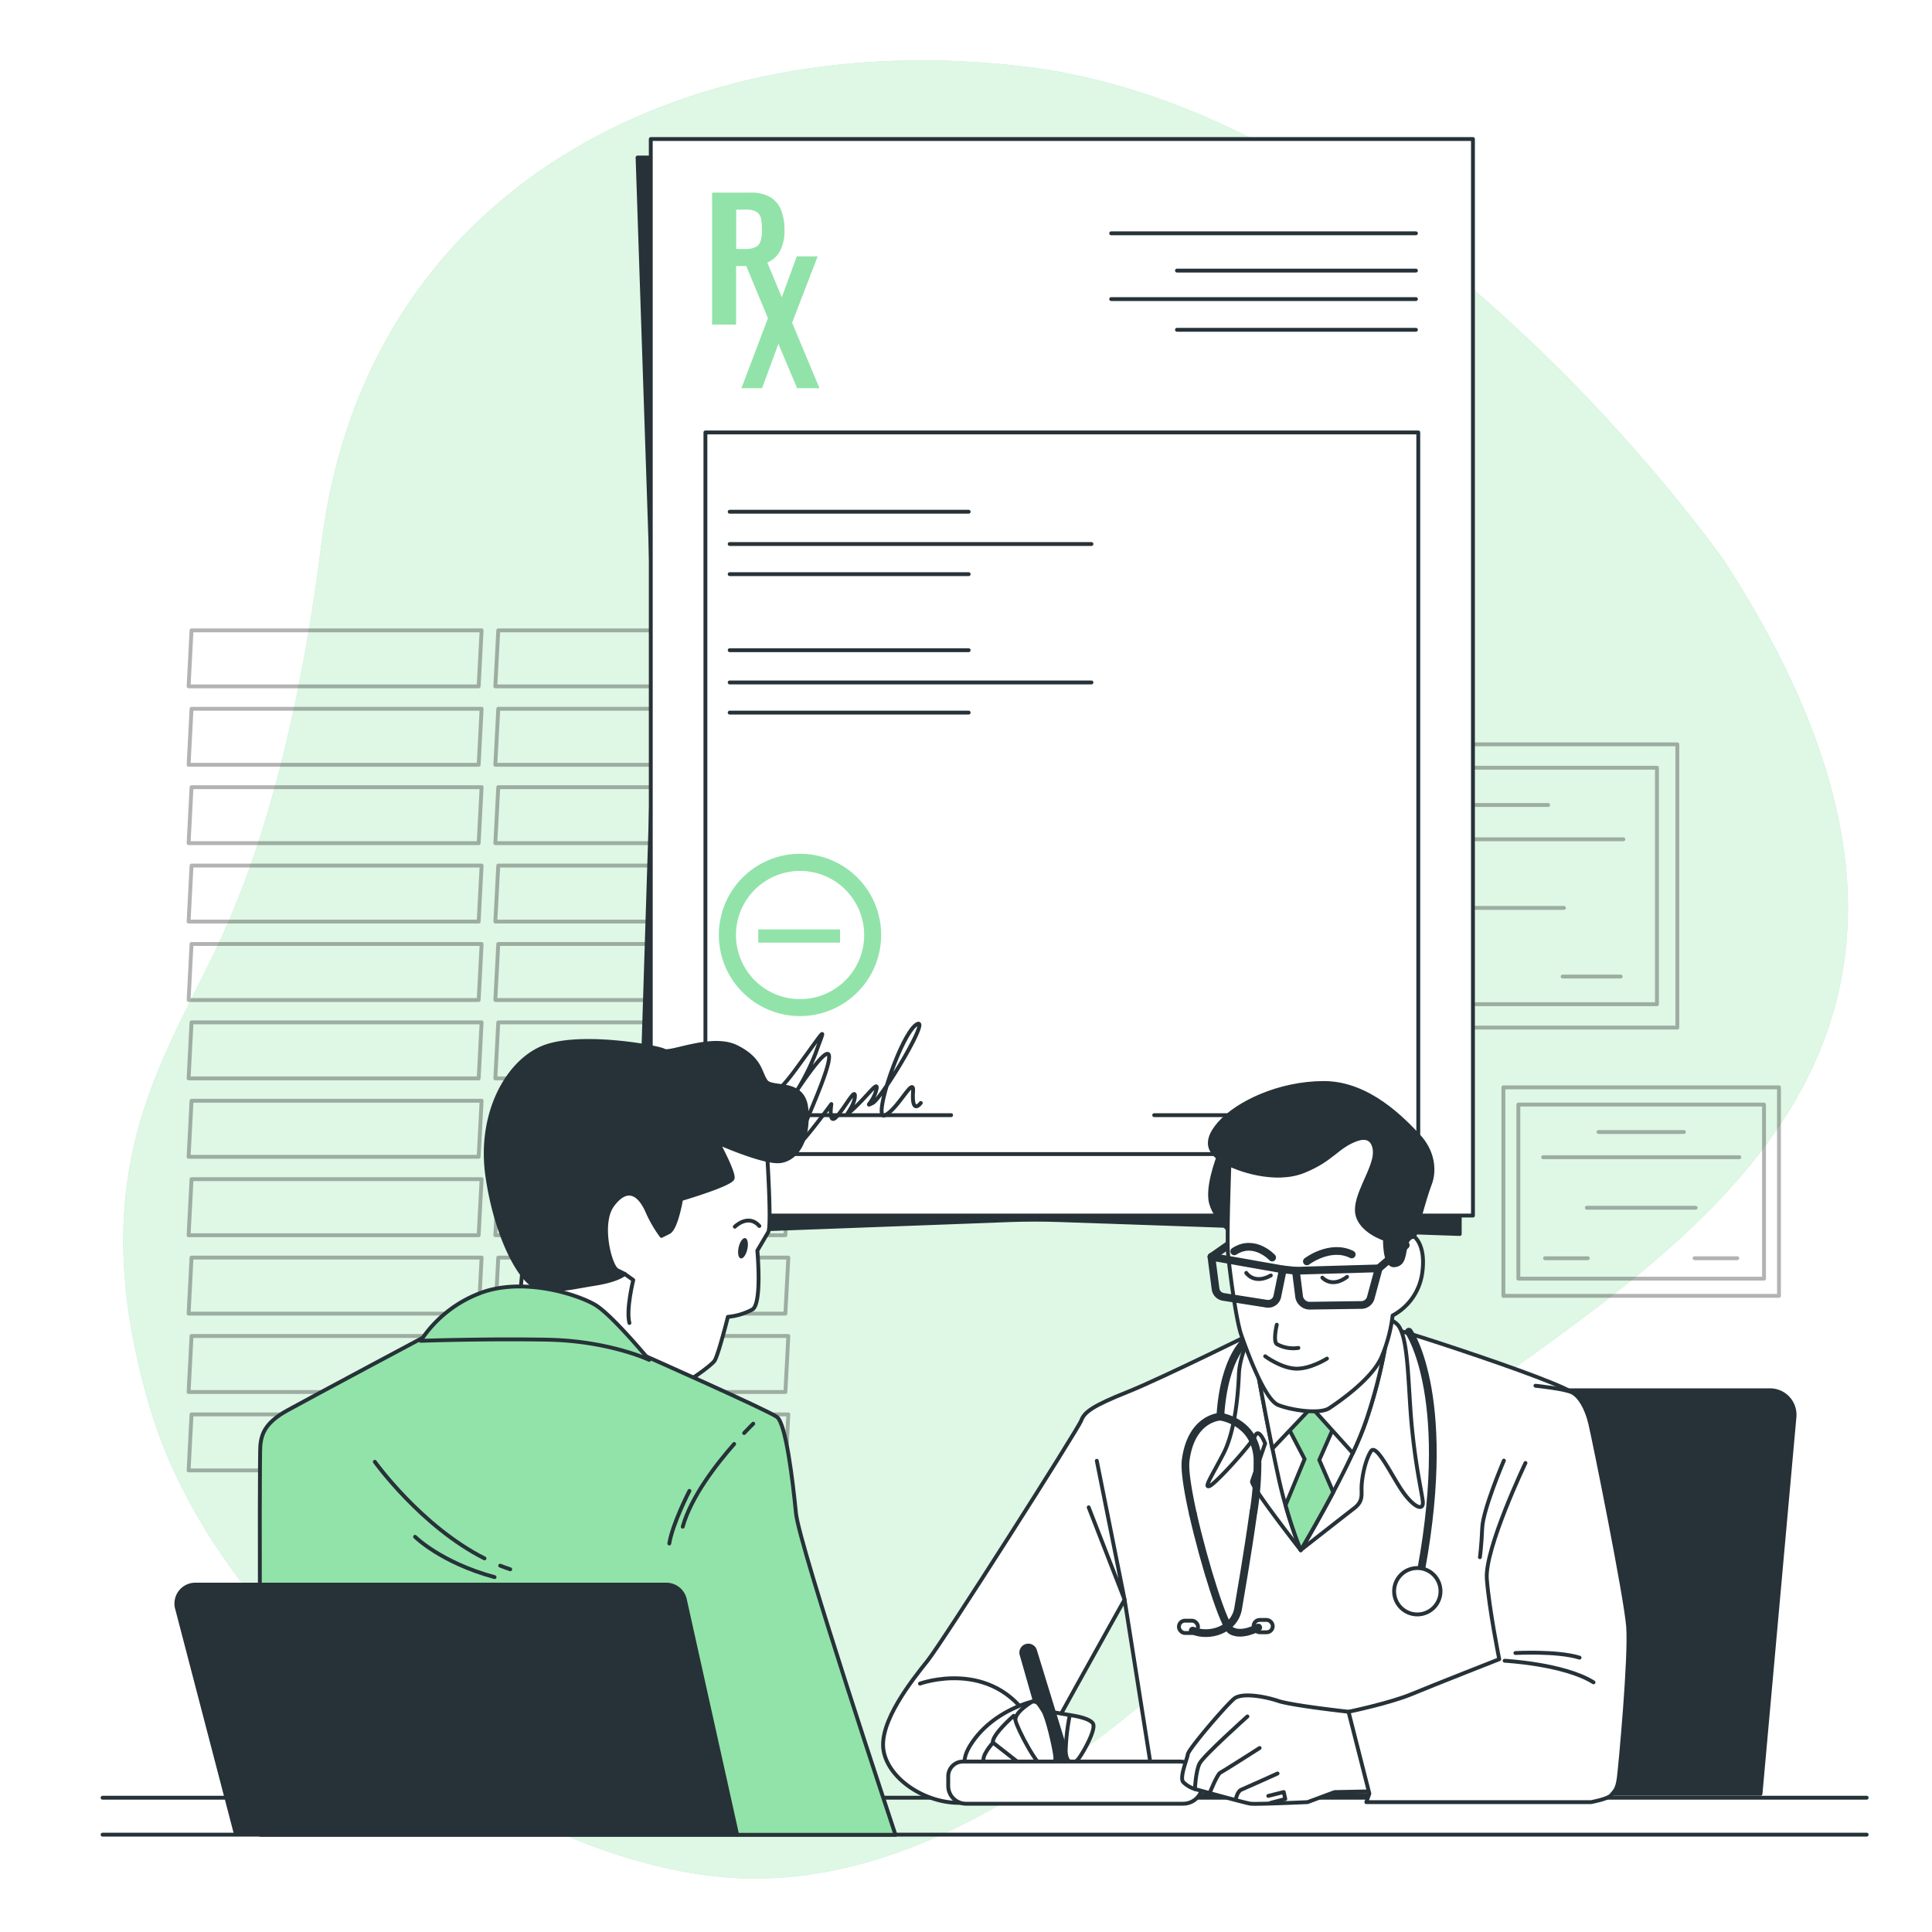 <svg class="animated" id="freepik_stories-medical-prescription" xmlns="http://www.w3.org/2000/svg" viewBox="0 0 500 500" version="1.1" xmlns:xlink="http://www.w3.org/1999/xlink" xmlns:svgjs="http://svgjs.com/svgjs"><style>svg#freepik_stories-medical-prescription:not(.animated) .animable {opacity: 0;}svg#freepik_stories-medical-prescription.animated #freepik--character-2--inject-10 {animation: 6s Infinite  linear wind;animation-delay: 0s;}svg#freepik_stories-medical-prescription.animated #freepik--character-1--inject-10 {animation: 6s Infinite  linear wind;animation-delay: 0s;}            @keyframes wind {                0% {                    transform: rotate( 0deg );                }                25% {                    transform: rotate( 1deg );                }                75% {                    transform: rotate( -1deg );                }            }        </style><g id="freepik--background-simple--inject-10" class="animable" style="transform-origin: 255.072px 250.894px;"><path d="M446.33,145.29s-80.4-115.75-180.78-128C176.94,6.41,94.69,48.79,83.24,140.35,79.16,173,71.9,209.07,59,238.83,44.53,272.21,19.84,300,38.75,364.17s98.77,122.12,156.82,122,112.58-52.89,157.57-100.88S541.4,292.17,446.33,145.29Z" style="fill: rgb(146, 227, 169); transform-origin: 255.072px 250.894px;" id="el56t474plnb5" class="animable"></path><g id="eljr7eb4zm0pi"><path d="M446.33,145.29s-80.4-115.75-180.78-128C176.94,6.41,94.69,48.79,83.24,140.35,79.16,173,71.9,209.07,59,238.83,44.53,272.21,19.84,300,38.75,364.17s98.77,122.12,156.82,122,112.58-52.89,157.57-100.88S541.4,292.17,446.33,145.29Z" style="fill: rgb(255, 255, 255); opacity: 0.7; transform-origin: 255.072px 250.894px;" class="animable"></path></g></g><g id="freepik--Window--inject-10" class="animable" style="transform-origin: 126.415px 271.84px;"><g id="el5o4rhinqwuq"><g style="opacity: 0.3; transform-origin: 126.415px 271.84px;" class="animable"><polygon points="123.88 177.63 48.81 177.63 49.57 163.14 124.64 163.14 123.88 177.63" style="fill: none; stroke: rgb(0, 0, 0); stroke-linecap: round; stroke-linejoin: round; transform-origin: 86.725px 170.385px;" id="elrk6zssdz2w" class="animable"></polygon><polygon points="123.88 197.92 48.81 197.92 49.57 183.43 124.64 183.43 123.88 197.92" style="fill: none; stroke: rgb(0, 0, 0); stroke-linecap: round; stroke-linejoin: round; transform-origin: 86.725px 190.675px;" id="elrc80aqwpsdl" class="animable"></polygon><polygon points="123.88 218.21 48.81 218.21 49.57 203.72 124.64 203.72 123.88 218.21" style="fill: none; stroke: rgb(0, 0, 0); stroke-linecap: round; stroke-linejoin: round; transform-origin: 86.725px 210.965px;" id="elme2nzgyvhus" class="animable"></polygon><polygon points="123.88 238.5 48.81 238.5 49.57 224.01 124.64 224.01 123.88 238.5" style="fill: none; stroke: rgb(0, 0, 0); stroke-linecap: round; stroke-linejoin: round; transform-origin: 86.725px 231.255px;" id="elq5052jru8ag" class="animable"></polygon><polygon points="123.88 258.8 48.81 258.8 49.57 244.3 124.64 244.3 123.88 258.8" style="fill: none; stroke: rgb(0, 0, 0); stroke-linecap: round; stroke-linejoin: round; transform-origin: 86.725px 251.55px;" id="elxogefs15jye" class="animable"></polygon><polygon points="123.88 279.09 48.81 279.09 49.57 264.59 124.64 264.59 123.88 279.09" style="fill: none; stroke: rgb(0, 0, 0); stroke-linecap: round; stroke-linejoin: round; transform-origin: 86.725px 271.84px;" id="eldamrmxguldc" class="animable"></polygon><polygon points="123.88 299.38 48.81 299.38 49.57 284.88 124.64 284.88 123.88 299.38" style="fill: none; stroke: rgb(0, 0, 0); stroke-linecap: round; stroke-linejoin: round; transform-origin: 86.725px 292.13px;" id="elc0d9s882e" class="animable"></polygon><polygon points="123.88 319.67 48.81 319.67 49.57 305.17 124.64 305.17 123.88 319.67" style="fill: none; stroke: rgb(0, 0, 0); stroke-linecap: round; stroke-linejoin: round; transform-origin: 86.725px 312.42px;" id="el0nv6wc483wu" class="animable"></polygon><polygon points="123.88 339.96 48.81 339.96 49.57 325.46 124.64 325.46 123.88 339.96" style="fill: none; stroke: rgb(0, 0, 0); stroke-linecap: round; stroke-linejoin: round; transform-origin: 86.725px 332.71px;" id="elag3qs7dd4al" class="animable"></polygon><polygon points="123.88 360.25 48.81 360.25 49.57 345.75 124.64 345.75 123.88 360.25" style="fill: none; stroke: rgb(0, 0, 0); stroke-linecap: round; stroke-linejoin: round; transform-origin: 86.725px 353px;" id="elhbtdowi08q8" class="animable"></polygon><polygon points="123.88 380.54 48.81 380.54 49.57 366.05 124.64 366.05 123.88 380.54" style="fill: none; stroke: rgb(0, 0, 0); stroke-linecap: round; stroke-linejoin: round; transform-origin: 86.725px 373.295px;" id="el1ndofyjg47sh" class="animable"></polygon><polygon points="203.26 177.63 128.19 177.63 128.95 163.14 204.02 163.14 203.26 177.63" style="fill: none; stroke: rgb(0, 0, 0); stroke-linecap: round; stroke-linejoin: round; transform-origin: 166.105px 170.385px;" id="elold2qfn94mk" class="animable"></polygon><polygon points="203.26 197.92 128.19 197.92 128.95 183.43 204.02 183.43 203.26 197.92" style="fill: none; stroke: rgb(0, 0, 0); stroke-linecap: round; stroke-linejoin: round; transform-origin: 166.105px 190.675px;" id="el764tu98yl7s" class="animable"></polygon><polygon points="203.26 218.21 128.19 218.21 128.95 203.72 204.02 203.72 203.26 218.21" style="fill: none; stroke: rgb(0, 0, 0); stroke-linecap: round; stroke-linejoin: round; transform-origin: 166.105px 210.965px;" id="elvdskwk0w0a" class="animable"></polygon><polygon points="203.26 238.5 128.19 238.5 128.95 224.01 204.02 224.01 203.26 238.5" style="fill: none; stroke: rgb(0, 0, 0); stroke-linecap: round; stroke-linejoin: round; transform-origin: 166.105px 231.255px;" id="el8t96i7n1qt3" class="animable"></polygon><polygon points="203.26 258.8 128.19 258.8 128.95 244.3 204.02 244.3 203.26 258.8" style="fill: none; stroke: rgb(0, 0, 0); stroke-linecap: round; stroke-linejoin: round; transform-origin: 166.105px 251.55px;" id="el7f2td1oihd7" class="animable"></polygon><polygon points="203.26 279.09 128.19 279.09 128.95 264.59 204.02 264.59 203.26 279.09" style="fill: none; stroke: rgb(0, 0, 0); stroke-linecap: round; stroke-linejoin: round; transform-origin: 166.105px 271.84px;" id="el4d6d5zumex8" class="animable"></polygon><polygon points="203.26 299.38 128.19 299.38 128.95 284.88 204.02 284.88 203.26 299.38" style="fill: none; stroke: rgb(0, 0, 0); stroke-linecap: round; stroke-linejoin: round; transform-origin: 166.105px 292.13px;" id="el8i6h64uf2xt" class="animable"></polygon><polygon points="203.26 319.67 128.19 319.67 128.95 305.17 204.02 305.17 203.26 319.67" style="fill: none; stroke: rgb(0, 0, 0); stroke-linecap: round; stroke-linejoin: round; transform-origin: 166.105px 312.42px;" id="elemlqlzk4xp" class="animable"></polygon><polygon points="203.26 339.96 128.19 339.96 128.95 325.46 204.02 325.46 203.26 339.96" style="fill: none; stroke: rgb(0, 0, 0); stroke-linecap: round; stroke-linejoin: round; transform-origin: 166.105px 332.71px;" id="el6gwsy5g8gmv" class="animable"></polygon><polygon points="203.26 360.25 128.19 360.25 128.95 345.75 204.02 345.75 203.26 360.25" style="fill: none; stroke: rgb(0, 0, 0); stroke-linecap: round; stroke-linejoin: round; transform-origin: 166.105px 353px;" id="eldz3jmet2xnr" class="animable"></polygon><polygon points="203.26 380.54 128.19 380.54 128.95 366.05 204.02 366.05 203.26 380.54" style="fill: none; stroke: rgb(0, 0, 0); stroke-linecap: round; stroke-linejoin: round; transform-origin: 166.105px 373.295px;" id="el225cmz00vo3" class="animable"></polygon></g></g></g><g id="freepik--Diplomas--inject-10" class="animable" style="transform-origin: 398.795px 263.995px;"><g id="elizsbw6z37r"><g style="opacity: 0.3; transform-origin: 385.64px 229.285px;" class="animable"><rect x="337.19" y="192.63" width="96.9" height="73.31" style="fill: none; stroke: rgb(0, 0, 0); stroke-linecap: round; stroke-linejoin: round; transform-origin: 385.64px 229.285px;" id="elfktxyq2k409" class="animable"></rect><rect x="342.44" y="198.69" width="86.38" height="61.2" style="fill: none; stroke: rgb(0, 0, 0); stroke-linecap: round; stroke-linejoin: round; transform-origin: 385.63px 229.29px;" id="eljrssc4koffn" class="animable"></rect><line x1="370.61" y1="208.33" x2="400.66" y2="208.33" style="fill: none; stroke: rgb(0, 0, 0); stroke-linecap: round; stroke-linejoin: round; transform-origin: 385.635px 208.33px;" id="elehlcbxaixym" class="animable"></line><line x1="351.15" y1="217.21" x2="420.12" y2="217.21" style="fill: none; stroke: rgb(0, 0, 0); stroke-linecap: round; stroke-linejoin: round; transform-origin: 385.635px 217.21px;" id="el5amwmayfrj" class="animable"></line><line x1="366.52" y1="234.96" x2="404.75" y2="234.96" style="fill: none; stroke: rgb(0, 0, 0); stroke-linecap: round; stroke-linejoin: round; transform-origin: 385.635px 234.96px;" id="eltptdp0a0kf" class="animable"></line><line x1="351.83" y1="252.72" x2="366.86" y2="252.72" style="fill: none; stroke: rgb(0, 0, 0); stroke-linecap: round; stroke-linejoin: round; transform-origin: 359.345px 252.72px;" id="elrli0o16hjrb" class="animable"></line><line x1="404.41" y1="252.72" x2="419.43" y2="252.72" style="fill: none; stroke: rgb(0, 0, 0); stroke-linecap: round; stroke-linejoin: round; transform-origin: 411.92px 252.72px;" id="el7g1h8bh5eip" class="animable"></line></g></g><g id="el3vmzwbnca2s"><g style="opacity: 0.3; transform-origin: 424.74px 308.38px;" class="animable"><rect x="389.08" y="281.4" width="71.32" height="53.96" style="fill: none; stroke: rgb(0, 0, 0); stroke-linecap: round; stroke-linejoin: round; transform-origin: 424.74px 308.38px;" id="elyskch8mwy5" class="animable"></rect><rect x="392.95" y="285.86" width="63.58" height="45.05" style="fill: none; stroke: rgb(0, 0, 0); stroke-linecap: round; stroke-linejoin: round; transform-origin: 424.74px 308.385px;" id="el0jmoa3adkbiq" class="animable"></rect><line x1="413.69" y1="292.96" x2="435.8" y2="292.96" style="fill: none; stroke: rgb(0, 0, 0); stroke-linecap: round; stroke-linejoin: round; transform-origin: 424.745px 292.96px;" id="elioplepgz99" class="animable"></line><line x1="399.36" y1="299.49" x2="450.13" y2="299.49" style="fill: none; stroke: rgb(0, 0, 0); stroke-linecap: round; stroke-linejoin: round; transform-origin: 424.745px 299.49px;" id="ely6jxmjawwq" class="animable"></line><line x1="410.67" y1="312.56" x2="438.82" y2="312.56" style="fill: none; stroke: rgb(0, 0, 0); stroke-linecap: round; stroke-linejoin: round; transform-origin: 424.745px 312.56px;" id="el7jus12pt89j" class="animable"></line><line x1="399.86" y1="325.63" x2="410.92" y2="325.63" style="fill: none; stroke: rgb(0, 0, 0); stroke-linecap: round; stroke-linejoin: round; transform-origin: 405.39px 325.63px;" id="elsr942fcqczq" class="animable"></line><line x1="438.56" y1="325.63" x2="449.62" y2="325.63" style="fill: none; stroke: rgb(0, 0, 0); stroke-linecap: round; stroke-linejoin: round; transform-origin: 444.09px 325.63px;" id="el7el6n1xoegl" class="animable"></line></g></g></g><g id="freepik--Document--inject-10" class="animable" style="transform-origin: 273.1px 177.67px;"><path d="M377.78,319.36l-103.53-3.6q-6.4-.22-12.8,0L165,319.36l4.28-135.42q.24-7.69,0-15.4L165,40.76H377.78Z" style="fill: rgb(38, 50, 56); stroke: rgb(38, 50, 56); stroke-linecap: round; stroke-linejoin: round; transform-origin: 271.39px 180.06px;" id="el94dqqyc1d4o" class="animable"></path><rect x="168.42" y="35.98" width="212.78" height="278.6" style="fill: rgb(255, 255, 255); stroke: rgb(38, 50, 56); stroke-linecap: round; stroke-linejoin: round; transform-origin: 274.81px 175.28px;" id="eljfuulkv7tt" class="animable"></rect><rect x="182.56" y="111.91" width="184.49" height="186.76" style="fill: rgb(255, 255, 255); stroke: rgb(38, 50, 56); stroke-linecap: round; stroke-linejoin: round; transform-origin: 274.805px 205.29px;" id="elp15n52j4f6b" class="animable"></rect><path d="M184.29,84V49.85h10a9.68,9.68,0,0,1,5,1.14,6.78,6.78,0,0,1,2.83,3.31,13.65,13.65,0,0,1,.9,5.25,11,11,0,0,1-1.14,5.37,6.77,6.77,0,0,1-3.18,3,11.56,11.56,0,0,1-4.83.93h-3.37V84Zm6.24-19.56h2.36a5.91,5.91,0,0,0,2.64-.49,2.54,2.54,0,0,0,1.3-1.56,9.39,9.39,0,0,0,.36-2.89,13.69,13.69,0,0,0-.27-3,2.62,2.62,0,0,0-1.18-1.71,5.75,5.75,0,0,0-2.85-.55h-2.36Z" style="fill: rgb(146, 227, 169); transform-origin: 193.66px 66.92px;" id="els3fhfp6iwe" class="animable"></path><path d="M191.88,100.47l6.87-18.12-6.66-16h5.82l4.42,10.58,3.88-10.58h5.4L205,83.53l7.08,16.94H206.3L201.45,89l-4.22,11.46Z" style="fill: rgb(146, 227, 169); transform-origin: 201.98px 83.41px;" id="elb55pmpvf77r" class="animable"></path><line x1="287.57" y1="60.38" x2="366.44" y2="60.38" style="fill: none; stroke: rgb(38, 50, 56); stroke-linecap: round; stroke-linejoin: round; transform-origin: 327.005px 60.38px;" id="elpopbbafkku" class="animable"></line><line x1="287.57" y1="77.4" x2="366.44" y2="77.4" style="fill: none; stroke: rgb(38, 50, 56); stroke-linecap: round; stroke-linejoin: round; transform-origin: 327.005px 77.4px;" id="elki7oy6e6s3" class="animable"></line><line x1="304.6" y1="70.03" x2="366.44" y2="70.03" style="fill: none; stroke: rgb(38, 50, 56); stroke-linecap: round; stroke-linejoin: round; transform-origin: 335.52px 70.03px;" id="elboewf6t20v4" class="animable"></line><line x1="304.6" y1="85.35" x2="366.44" y2="85.35" style="fill: none; stroke: rgb(38, 50, 56); stroke-linecap: round; stroke-linejoin: round; transform-origin: 335.52px 85.35px;" id="elj360pf16k2" class="animable"></line><line x1="188.84" y1="132.44" x2="250.69" y2="132.44" style="fill: none; stroke: rgb(38, 50, 56); stroke-linecap: round; stroke-linejoin: round; transform-origin: 219.765px 132.44px;" id="elhc32zbkd6lc" class="animable"></line><line x1="188.84" y1="148.59" x2="250.69" y2="148.59" style="fill: none; stroke: rgb(38, 50, 56); stroke-linecap: round; stroke-linejoin: round; transform-origin: 219.765px 148.59px;" id="elk1ldv3m1nt" class="animable"></line><line x1="188.84" y1="140.79" x2="282.47" y2="140.79" style="fill: none; stroke: rgb(38, 50, 56); stroke-linecap: round; stroke-linejoin: round; transform-origin: 235.655px 140.79px;" id="el9796jnnnc47" class="animable"></line><line x1="188.84" y1="168.27" x2="250.69" y2="168.27" style="fill: none; stroke: rgb(38, 50, 56); stroke-linecap: round; stroke-linejoin: round; transform-origin: 219.765px 168.27px;" id="elfqwmzl8643a" class="animable"></line><line x1="188.84" y1="184.42" x2="250.69" y2="184.42" style="fill: none; stroke: rgb(38, 50, 56); stroke-linecap: round; stroke-linejoin: round; transform-origin: 219.765px 184.42px;" id="elg5tmjf0kp8g" class="animable"></line><line x1="188.84" y1="176.62" x2="282.47" y2="176.62" style="fill: none; stroke: rgb(38, 50, 56); stroke-linecap: round; stroke-linejoin: round; transform-origin: 235.655px 176.62px;" id="el0ih4knzzg5mk" class="animable"></line><line x1="187.52" y1="288.6" x2="246.15" y2="288.6" style="fill: none; stroke: rgb(38, 50, 56); stroke-linecap: round; stroke-linejoin: round; transform-origin: 216.835px 288.6px;" id="elooww5k6fk0q" class="animable"></line><line x1="298.7" y1="288.6" x2="357.33" y2="288.6" style="fill: none; stroke: rgb(38, 50, 56); stroke-linecap: round; stroke-linejoin: round; transform-origin: 328.015px 288.6px;" id="elsar60rwy2d" class="animable"></line><path d="M195.79,224.23a21,21,0,1,0,29,6.51A21,21,0,0,0,195.79,224.23ZM215.94,256a16.59,16.59,0,1,1,5.13-22.9A16.59,16.59,0,0,1,215.94,256Z" style="fill: rgb(146, 227, 169); transform-origin: 207.04px 241.962px;" id="el7j415nknf0q" class="animable"></path><g id="elz4v7anfe16"><rect x="196.24" y="240.54" width="21.17" height="3.41" style="fill: rgb(146, 227, 169); transform-origin: 206.825px 242.245px; transform: rotate(-32.36deg);" class="animable"></rect></g><path d="M196.91,282s.29,6.66,9-5.22,7.54-11,5.22-4.34a58.76,58.76,0,0,1-7,13s10.44-16.52,10.44-11.89-9.86,24.35-7.83,22.61,8.41-10.43,8.41-10.43-.87,5.79,1.44,3.18,4.93-7.82,4.64-4.92-4.06,6.37-.29,2.9,6.67-7.83,5.8-4.64-3.19,4.35-.87,3.19,15.36-22.9,11.3-20.29-11.59,25.21-8.11,23.47,7.53-10.43,7.24-6.08.87,4.35,2,2.9" style="fill: none; stroke: rgb(38, 50, 56); stroke-linecap: round; stroke-linejoin: round; transform-origin: 217.605px 280.6px;" id="elkgladak4qih" class="animable"></path></g><g id="freepik--Table--inject-10" class="animable" style="transform-origin: 254.82px 470.03px;"><line x1="483.09" y1="465.25" x2="26.55" y2="465.25" style="fill: none; stroke: rgb(38, 50, 56); stroke-linecap: round; stroke-linejoin: round; transform-origin: 254.82px 465.25px;" id="elw78xtdbdtw8" class="animable"></line><line x1="483.09" y1="474.81" x2="26.55" y2="474.81" style="fill: none; stroke: rgb(38, 50, 56); stroke-linecap: round; stroke-linejoin: round; transform-origin: 254.82px 474.81px;" id="elffzcihhqgxq" class="animable"></line></g><g id="freepik--character-2--inject-10" class="animable" style="transform-origin: 346.485px 373.555px;"><path d="M458.08,359.8h-96.8a6.35,6.35,0,0,0-6.29,5.44l-14.48,99H455.62l8.79-97.54A6.35,6.35,0,0,0,458.08,359.8Z" style="fill: rgb(38, 50, 56); stroke: rgb(38, 50, 56); stroke-linecap: round; stroke-linejoin: round; transform-origin: 402.472px 412.02px;" id="elx4vexkwp14s" class="animable"></path><path d="M327,343.64s-26.19,13-35.18,16.59-11.2,5.2-12,7.4-35.78,57.17-39.77,62.17-12.6,15.79-11.4,23.18,10.8,13.8,20,13.6,15-2,16-4.6,26.39-48,26.39-48l8,50.57H401.19s8-69.16,8-79.36,2-22.19-2.2-24.79-21.59-8.59-34.39-12.79-16.79-5-19.78-5S327,343.64,327,343.64Z" style="fill: rgb(255, 255, 255); stroke: rgb(38, 50, 56); stroke-linecap: round; stroke-linejoin: round; transform-origin: 319.101px 404.597px;" id="elndxmaxs0az" class="animable"></path><path d="M324.23,344s-3.4,6.4-3.6,11.6-1,14.79-4,20.59-5.2,9-3.6,8.39,10.79-10.79,11.79-13,2.6,2,2.6,2-3,8.59-3.4,9.79,12.59,17.79,12.59,17.79,11.2-8.79,13.8-10.79,1.8-3.6,2-6.2,1-6.39,2.39-8.59S360.21,382,363,386s5.6,5.4,5.2,2.4-1.8-8.8-2.8-19-.8-22.39-3.4-26.19-16.24-4.55-25.19-5.19A13.22,13.22,0,0,0,324.23,344Z" style="fill: rgb(255, 255, 255); stroke: rgb(38, 50, 56); stroke-linecap: round; stroke-linejoin: round; transform-origin: 340.365px 369.549px;" id="el6num9u7s8ya" class="animable"></path><polyline points="283.85 378.05 291.05 414.01 281.75 390.1" style="fill: none; stroke: rgb(38, 50, 56); stroke-linecap: round; stroke-linejoin: round; transform-origin: 286.4px 396.03px;" id="elwpi69o3zdh9" class="animable"></polyline><path d="M325.23,353.64s2.8,15.59,5.4,27.58a123,123,0,0,0,6,20s13.2-22.19,17-33.78a133.83,133.83,0,0,0,5-19.59H325.23Z" style="fill: none; stroke: rgb(38, 50, 56); stroke-linecap: round; stroke-linejoin: round; transform-origin: 341.93px 374.535px;" id="eltgu0guwv4q8" class="animable"></path><path d="M339.82,359l-7.19,9,5,9.6-4.92,11.91a108.59,108.59,0,0,0,3.92,11.67s4.12-6.92,8.41-15l-3.61-8.33,4.4-10Z" style="fill: rgb(146, 227, 169); stroke: rgb(38, 50, 56); stroke-linecap: round; stroke-linejoin: round; transform-origin: 339.23px 380.09px;" id="elenoqzyyv9e4" class="animable"></path><path d="M325.23,347.84v5.8s1.93,10.76,4.07,21.27l10.12-10.68,10.67,11.82a84.2,84.2,0,0,0,3.53-8.62,133.83,133.83,0,0,0,5-19.59Z" style="fill: rgb(255, 255, 255); stroke: rgb(38, 50, 56); stroke-linecap: round; stroke-linejoin: round; transform-origin: 341.925px 361.945px;" id="elamoqknrcpv" class="animable"></path><path d="M238.08,435.72s18.67-6.82,28.74,9.77" style="fill: none; stroke: rgb(38, 50, 56); stroke-linecap: round; stroke-linejoin: round; transform-origin: 252.45px 439.911px;" id="el2wi9syvmvc7" class="animable"></path><path d="M267.15,440.37s-10.43,2.36-16,11.25,5.76,9.88,8.89,9.88,6.09-2.1,6.26-3.19,4.27-11.63,4.11-14.09A4,4,0,0,0,267.15,440.37Z" style="fill: rgb(255, 255, 255); stroke: rgb(38, 50, 56); stroke-linecap: round; stroke-linejoin: round; transform-origin: 260.024px 450.935px;" id="eljy98v00id7" class="animable"></path><path d="M262.35,444.05s-5.77,5-5.38,7,8.95,9.7,10.6,8.59a2.54,2.54,0,0,0,1.11-3.42C268.21,455.47,262.35,444.05,262.35,444.05Z" style="fill: rgb(255, 255, 255); stroke: rgb(38, 50, 56); stroke-linecap: round; stroke-linejoin: round; transform-origin: 262.955px 451.899px;" id="el2xc6vxn6slw" class="animable"></path><path d="M257,451s-3.39,3.61-2.28,5.26,8.86,5.86,10.87,4.59.71-2.57.71-2.57Z" style="fill: rgb(255, 255, 255); stroke: rgb(38, 50, 56); stroke-linecap: round; stroke-linejoin: round; transform-origin: 260.605px 456.043px;" id="elzji1d1myjy" class="animable"></path><polygon points="276.86 443.86 269.92 442.66 271.55 452.65 278.64 452.87 276.86 443.86" style="fill: rgb(255, 255, 255); stroke: rgb(38, 50, 56); stroke-linecap: round; stroke-linejoin: round; transform-origin: 274.28px 447.765px;" id="eleg30xled5c" class="animable"></polygon><path d="M264.37,428.15l8.13,28.49,3.95,3.59v-5.07l-8.6-28a1.8,1.8,0,0,0-2.32-1.18h0A1.81,1.81,0,0,0,264.37,428.15Z" style="fill: rgb(38, 50, 56); stroke: rgb(38, 50, 56); stroke-linecap: round; stroke-linejoin: round; transform-origin: 270.38px 443.054px;" id="elm992te197fn" class="animable"></path><path d="M267.15,440.37s-4.8,2.81-4.32,4.94,5.66,12.09,7.53,12.22,3-1,2.73-3.16-2-10-3.17-11.71S268.62,440.27,267.15,440.37Z" style="fill: rgb(255, 255, 255); stroke: rgb(38, 50, 56); stroke-linecap: round; stroke-linejoin: round; transform-origin: 267.963px 448.95px;" id="elobpgif5si9m" class="animable"></path><path d="M276.86,443.86s5.11.64,6,2.2-2.68,7.78-3.82,9.2-3.18,1.36-3.24-2.24A54.93,54.93,0,0,1,276.86,443.86Z" style="fill: rgb(255, 255, 255); stroke: rgb(38, 50, 56); stroke-linecap: round; stroke-linejoin: round; transform-origin: 279.4px 449.992px;" id="el0shvhwfacbb9" class="animable"></path><path d="M249.22,455.89h56.07a5.92,5.92,0,0,1,5.91,5.91h0a5,5,0,0,1-5,5H250a4.6,4.6,0,0,1-4.6-4.6V459.7A3.81,3.81,0,0,1,249.22,455.89Z" style="fill: rgb(255, 255, 255); stroke: rgb(38, 50, 56); stroke-linecap: round; stroke-linejoin: round; transform-origin: 278.3px 461.345px;" id="elr5xorahvxi8" class="animable"></path><path d="M349,443s-14.59-1.6-18.19-2.8-9.4-2.2-11.4-.6-11.79,13-12,14.39-2.2,6-1.2,7.2a7.25,7.25,0,0,0,3,1.8s13,3.6,14.39,3.8,14.79-.4,14.79-.4l7-2.6,9.79-.2s.2,3.2.4-4.6S349,443,349,443Z" style="fill: rgb(255, 255, 255); stroke: rgb(38, 50, 56); stroke-linecap: round; stroke-linejoin: round; transform-origin: 330.757px 452.801px;" id="elnxdjs91u88q" class="animable"></path><path d="M309.24,463s.2-4.6,1.2-6.6,12.39-12.19,12.39-12.19" style="fill: none; stroke: rgb(38, 50, 56); stroke-linecap: round; stroke-linejoin: round; transform-origin: 316.035px 453.605px;" id="elgxfznnimxuk" class="animable"></path><path d="M313,464.18s2-5,2.8-5.4,10.19-6.4,10.19-6.4" style="fill: none; stroke: rgb(38, 50, 56); stroke-linecap: round; stroke-linejoin: round; transform-origin: 319.495px 458.28px;" id="el7dwdnib7ir5" class="animable"></path><path d="M319.83,465.58s.4-2,1.4-2.4,9.4-4.2,9.4-4.2" style="fill: none; stroke: rgb(38, 50, 56); stroke-linecap: round; stroke-linejoin: round; transform-origin: 325.23px 462.28px;" id="elf2ezanriug6" class="animable"></path><polyline points="328.83 466.58 332.63 465.58 332.23 463.78 328.23 464.78" style="fill: none; stroke: rgb(38, 50, 56); stroke-linecap: round; stroke-linejoin: round; transform-origin: 330.43px 465.18px;" id="el47x1wwzm3a6" class="animable"></polyline><path d="M394.79,378.62s-10.59,22.19-10,30S388,429.4,388,429.4s-16.79,6.59-22.59,9S349,443,349,443l5.39,21.19-.79,2.2h58.16s4.4-.8,5.2-1.8,1.6-1.4,2-4.6,3-31.18,2.4-39-8.8-48.37-9.8-52.57-2.79-7-4.59-8-9.6-1.79-9.6-1.79" style="fill: rgb(255, 255, 255); stroke: rgb(38, 50, 56); stroke-linecap: round; stroke-linejoin: round; transform-origin: 385.225px 412.51px;" id="el8mhcaoazsdu" class="animable"></path><path d="M389.4,429.8s15.39.8,23,5.59" style="fill: none; stroke: rgb(38, 50, 56); stroke-linecap: round; stroke-linejoin: round; transform-origin: 400.9px 432.595px;" id="eljoc6xi1o3rn" class="animable"></path><path d="M392.19,427.8s10.8-.6,16.6,1.2" style="fill: none; stroke: rgb(38, 50, 56); stroke-linecap: round; stroke-linejoin: round; transform-origin: 400.49px 428.352px;" id="elc4udx8dzokv" class="animable"></path><path d="M389.2,378s-5.4,12.6-5.6,17.4S383,403,383,403" style="fill: none; stroke: rgb(38, 50, 56); stroke-linecap: round; stroke-linejoin: round; transform-origin: 386.1px 390.5px;" id="el3bztk36lsvv" class="animable"></path><path d="M364.61,344.64S376.8,362,367,410.41" style="fill: none; stroke: rgb(38, 50, 56); stroke-linecap: round; stroke-linejoin: round; stroke-width: 2px; transform-origin: 367.711px 377.525px;" id="eljpgde2r6i4i" class="animable"></path><path d="M372.8,411.81a6,6,0,1,0-6,6A6,6,0,0,0,372.8,411.81Z" style="fill: rgb(255, 255, 255); stroke: rgb(38, 50, 56); stroke-linecap: round; stroke-linejoin: round; transform-origin: 366.8px 411.81px;" id="elpyc86ezehn" class="animable"></path><path d="M323,346.44s-6.19,4-7.19,20.19" style="fill: none; stroke: rgb(38, 50, 56); stroke-linecap: round; stroke-linejoin: round; stroke-width: 2px; transform-origin: 319.405px 356.535px;" id="elmhfjwj2tsoj" class="animable"></path><path d="M324.41,391.16c-1.51,10.92-3.57,22.65-4,25.22-1,5.5-7.53,7.42-11.73,5.62" style="fill: none; stroke: rgb(38, 50, 56); stroke-linecap: round; stroke-linejoin: round; stroke-width: 2px; transform-origin: 316.545px 406.908px;" id="elm6fug5fnul" class="animable"></path><path d="M308.75,391.88c-1.37-6.12-2.21-11.43-1.91-13.86,1.4-11.19,9-11.39,9-11.39s9,1.2,9.59,10.8a79.93,79.93,0,0,1-1,13.73" style="fill: none; stroke: rgb(38, 50, 56); stroke-linecap: round; stroke-linejoin: round; stroke-width: 2px; transform-origin: 316.108px 379.255px;" id="elsesee9bx9d" class="animable"></path><path d="M325.63,421.2s-4.2,2.4-7,.8c-1.89-1.08-7-17.36-9.88-30.12" style="fill: none; stroke: rgb(38, 50, 56); stroke-linecap: round; stroke-linejoin: round; stroke-width: 2px; transform-origin: 317.19px 407.215px;" id="elxlzymtuhxma" class="animable"></path><g id="el5wnr293jeqo"><rect x="324.44" y="419.24" width="4.94" height="3.19" rx="1.57" style="fill: none; stroke: rgb(38, 50, 56); stroke-linecap: round; stroke-linejoin: round; transform-origin: 326.91px 420.835px; transform: rotate(-23.32deg);" class="animable"></rect></g><g id="elm1tm0tyvcmb"><rect x="305.1" y="419.43" width="4.94" height="3.19" rx="1.57" style="fill: none; stroke: rgb(38, 50, 56); stroke-linecap: round; stroke-linejoin: round; transform-origin: 307.57px 421.025px; transform: rotate(30.99deg);" class="animable"></rect></g><path d="M315.84,298.07s-3.2,7.59-2.6,12.39,7,10,7,10,2.2-21.39,2.2-22.19S318.43,295.67,315.84,298.07Z" style="fill: rgb(38, 50, 56); stroke: rgb(38, 50, 56); stroke-linecap: round; stroke-linejoin: round; transform-origin: 317.803px 308.664px;" id="elbgjcecj8f4q" class="animable"></path><line x1="313.54" y1="325.26" x2="317.79" y2="322.29" style="fill: none; stroke: rgb(38, 50, 56); stroke-linecap: round; stroke-linejoin: round; stroke-width: 2px; transform-origin: 315.665px 323.775px;" id="elx6x1gz87cu" class="animable"></line><path d="M318.23,299.47s-.8,21.19-.4,25.18,2,16.79,3.4,20.79,6,16.79,9.6,18.19,10.79,2.4,13.19.8,11.19-7.59,13.59-13.39a39.31,39.31,0,0,0,2.8-10.59,14.73,14.73,0,0,0,7.6-10.6c1.2-7.6-2-9.79-2-9.79l.2-13.2s-2.2-9.19-8-14.19-12.59-5.4-19.59-1.6S318.23,299.47,318.23,299.47Z" style="fill: rgb(255, 255, 255); stroke: rgb(38, 50, 56); stroke-linecap: round; stroke-linejoin: round; transform-origin: 342.999px 326.889px;" id="elnby1e3bi5d" class="animable"></path><path d="M355.81,298.27s.2-5.2-4.79-3.4-6.2,5.2-13.6,8.2-17.19-.4-20.58-2.4-5.8-4.8-1.2-10,15.39-10.39,27-10.39,20.59,9.59,24.39,13.59,4.4,9,3,12.59-4,13.6-4,13.6-1.6-.2-2.2,2.19-.4,5-3,5.2-2.4-6.79-2.4-6.79-6.39-2-7.19-6.6S355.81,302.67,355.81,298.27Z" style="fill: rgb(38, 50, 56); stroke: rgb(38, 50, 56); stroke-linecap: round; stroke-linejoin: round; transform-origin: 341.909px 303.867px;" id="elqytlvcu9mio" class="animable"></path><path d="M332,328.52l-18.49-3.26,1.07,8.29a2.42,2.42,0,0,0,2,2.08l11.24,1.77a2.41,2.41,0,0,0,2.75-1.92Z" style="fill: none; stroke: rgb(38, 50, 56); stroke-linecap: round; stroke-linejoin: round; stroke-width: 2px; transform-origin: 322.755px 331.345px;" id="eluf20fc9vnt" class="animable"></path><path d="M335.37,328.87l21.44-.62-2.1,7.76a2.56,2.56,0,0,1-2.54,1.72l-13,.18a2.81,2.81,0,0,1-2.94-2.21Z" style="fill: none; stroke: rgb(38, 50, 56); stroke-linecap: round; stroke-linejoin: round; stroke-width: 2px; transform-origin: 346.09px 333.083px;" id="el41bfieavp1m" class="animable"></path><line x1="332.03" y1="328.52" x2="335.37" y2="328.87" style="fill: none; stroke: rgb(38, 50, 56); stroke-linecap: round; stroke-linejoin: round; stroke-width: 2px; transform-origin: 333.7px 328.695px;" id="el6wzbxo4mbwf" class="animable"></line><line x1="356.81" y1="328.25" x2="363.81" y2="322.25" style="fill: rgb(255, 255, 255); stroke: rgb(38, 50, 56); stroke-linecap: round; stroke-linejoin: round; stroke-width: 2px; transform-origin: 360.31px 325.25px;" id="elwu9winnpnqr" class="animable"></line><path d="M338.22,326.45s6-4.59,11.6-1.8" style="fill: none; stroke: rgb(38, 50, 56); stroke-linecap: round; stroke-linejoin: round; stroke-width: 2px; transform-origin: 344.02px 325.1px;" id="elfsaqfgo0ez" class="animable"></path><path d="M329.23,325.45s-4.6-5-9.8-1.6" style="fill: none; stroke: rgb(38, 50, 56); stroke-linecap: round; stroke-linejoin: round; stroke-width: 2px; transform-origin: 324.33px 324.058px;" id="eleqsoo35vz26" class="animable"></path><path d="M330.43,342.84s-1,4.2,0,5a8.83,8.83,0,0,0,5.59,1" style="fill: none; stroke: rgb(38, 50, 56); stroke-linecap: round; stroke-linejoin: round; transform-origin: 333.003px 345.89px;" id="elxemaozv780l" class="animable"></path><path d="M327.43,351s4,3,7.8,3.2,8.19-2.6,8.19-2.6" style="fill: none; stroke: rgb(38, 50, 56); stroke-linecap: round; stroke-linejoin: round; transform-origin: 335.425px 352.605px;" id="elg3nrwe0sy4" class="animable"></path><path d="M342.22,330.65s2.4,2.8,6.4-.2" style="fill: none; stroke: rgb(38, 50, 56); stroke-linecap: round; stroke-linejoin: round; transform-origin: 345.42px 331.144px;" id="elt7j2wx0e69" class="animable"></path><path d="M322.53,329.42s2,3.1,6.36.67" style="fill: none; stroke: rgb(38, 50, 56); stroke-linecap: round; stroke-linejoin: round; transform-origin: 325.71px 330.22px;" id="el87afc7bgpi5" class="animable"></path></g><g id="freepik--character-1--inject-10" class="animable animator-active" style="transform-origin: 138.698px 372.128px;"><path d="M198.5,298.25s1.27,19.05.31,20.64L196,323.65s1.27,13.66-1.27,15.24a16.73,16.73,0,0,1-6.35,1.91s-2.54,10.16-3.5,11.43-6.67,5.4-8.57,6-7.94,1-22.23-7.62-19.69-11.43-19.37-16.19,1-10.16,1-10.16,1.59-22.87,4.45-29.85,39.06-10.8,47-8.89S198.5,298.25,198.5,298.25Z" style="fill: rgb(255, 255, 255); stroke: rgb(38, 50, 56); stroke-linecap: round; stroke-linejoin: round; transform-origin: 166.933px 321.768px;" id="eld3kh8jqbc0s" class="animable"></path><path d="M161.66,329.68l2.23,1.59s-1.91,7.62-1,11.12" style="fill: none; stroke: rgb(38, 50, 56); stroke-linecap: round; stroke-linejoin: round; transform-origin: 162.775px 336.035px;" id="el8ka6aoymj0e" class="animable"></path><path d="M193.41,323.3c-.32,1.46-1.09,2.52-1.71,2.38s-.87-1.42-.54-2.88,1.09-2.52,1.71-2.38S193.74,321.85,193.41,323.3Z" style="fill: rgb(38, 50, 56); transform-origin: 192.285px 323.05px;" id="el1umzw58f2qp" class="animable"></path><path d="M190.17,317.47s3.46-3.46,6.35-.19" style="fill: none; stroke: rgb(38, 50, 56); stroke-linecap: round; stroke-linejoin: round; transform-origin: 193.345px 316.672px;" id="elsfseaq8ejho" class="animable"></path><path d="M185.8,295.71s4.12,7.62,3.81,9.21-13.34,5.4-13.34,5.4-1.27,7.62-3.18,8.57l-1.9.95a33.26,33.26,0,0,1-3.81-6.67c-2.22-4.76-5.4-6-8.89-1.27s-.64,15.88,1.27,16.83l1.9.95s-1.59,1.59-7.62,2.55-10.48,2.22-14.92.95-10.8-13.34-13-28.9,4.76-28.89,14-33,30.17-.32,31.75.63,12.39-4.12,18.74-.95,6,6.67,7.62,8.89,9.84-.63,10.48,7.31-2.54,12.7-6.67,13.33S185.8,295.71,185.8,295.71Z" style="fill: rgb(38, 50, 56); stroke: rgb(38, 50, 56); stroke-linecap: round; stroke-linejoin: round; transform-origin: 167.252px 301.561px;" id="elwblqp7bjitj" class="animable"></path><path d="M110.61,345.56S80.18,361.79,74.38,365s-6.67,6.09-7,9,0,100.85,0,100.85H231.75S206.82,400,206,391.64s-2.6-23.19-4.92-24.93S166,350.48,166,350.48s-7.83-8.4-26.37-8.4S110.61,345.56,110.61,345.56Z" style="fill: rgb(146, 227, 169); stroke: rgb(38, 50, 56); stroke-linecap: round; stroke-linejoin: round; transform-origin: 149.492px 408.465px;" id="elqnilo0pz5mg" class="animable"></path><path d="M129.45,405.19c.86.34,1.73.65,2.6.94" style="fill: none; stroke: rgb(38, 50, 56); stroke-linecap: round; stroke-linejoin: round; transform-origin: 130.75px 405.66px;" id="el0g0dh2phpfrg" class="animable"></path><path d="M97,378.31s12,16.74,28.39,25" style="fill: none; stroke: rgb(38, 50, 56); stroke-linecap: round; stroke-linejoin: round; transform-origin: 111.195px 390.81px;" id="el3lxzo909o5p" class="animable"></path><path d="M107.42,397.72s6.66,6.67,20.57,10.44" style="fill: none; stroke: rgb(38, 50, 56); stroke-linecap: round; stroke-linejoin: round; transform-origin: 117.705px 402.94px;" id="elj1ceie4yt3g" class="animable"></path><path d="M190,373.7c-4.63,5.26-11.15,13.67-13.31,21.41" style="fill: none; stroke: rgb(38, 50, 56); stroke-linecap: round; stroke-linejoin: round; transform-origin: 183.345px 384.405px;" id="el5ebhblh2w4e" class="animable"></path><path d="M194.94,368.45s-.92.89-2.36,2.42" style="fill: none; stroke: rgb(38, 50, 56); stroke-linecap: round; stroke-linejoin: round; transform-origin: 193.76px 369.66px;" id="eld1yuipnn66t" class="animable"></path><path d="M178.42,385.84s-4.35,8.4-5.21,13.62" style="fill: none; stroke: rgb(38, 50, 56); stroke-linecap: round; stroke-linejoin: round; transform-origin: 175.815px 392.65px;" id="elk0987kt8kue" class="animable"></path><path d="M108.87,347s16.81-.58,32.75-.29S168,351.93,168,351.93s-9.57-11.59-13.91-14.2-17.68-7-28.69-3.48A31.94,31.94,0,0,0,108.87,347Z" style="fill: rgb(146, 227, 169); stroke: rgb(38, 50, 56); stroke-linecap: round; stroke-linejoin: round; transform-origin: 138.435px 342.434px;" id="el8mr3f8r2v7q" class="animable"></path><path d="M61.07,474.74,45.75,416a4.9,4.9,0,0,1,4.8-5.9H172.44a4.92,4.92,0,0,1,4.8,3.86l13.53,60.84" style="fill: rgb(38, 50, 56); stroke: rgb(38, 50, 56); stroke-linecap: round; stroke-linejoin: round; transform-origin: 118.208px 442.45px;" id="el2kqha3bif4w" class="animable"></path></g><defs>     <filter id="active" height="200%">         <feMorphology in="SourceAlpha" result="DILATED" operator="dilate" radius="2"></feMorphology>                <feFlood flood-color="#32DFEC" flood-opacity="1" result="PINK"></feFlood>        <feComposite in="PINK" in2="DILATED" operator="in" result="OUTLINE"></feComposite>        <feMerge>            <feMergeNode in="OUTLINE"></feMergeNode>            <feMergeNode in="SourceGraphic"></feMergeNode>        </feMerge>    </filter>    <filter id="hover" height="200%">        <feMorphology in="SourceAlpha" result="DILATED" operator="dilate" radius="2"></feMorphology>                <feFlood flood-color="#ff0000" flood-opacity="0.5" result="PINK"></feFlood>        <feComposite in="PINK" in2="DILATED" operator="in" result="OUTLINE"></feComposite>        <feMerge>            <feMergeNode in="OUTLINE"></feMergeNode>            <feMergeNode in="SourceGraphic"></feMergeNode>        </feMerge>            <feColorMatrix type="matrix" values="0   0   0   0   0                0   1   0   0   0                0   0   0   0   0                0   0   0   1   0 "></feColorMatrix>    </filter></defs></svg>